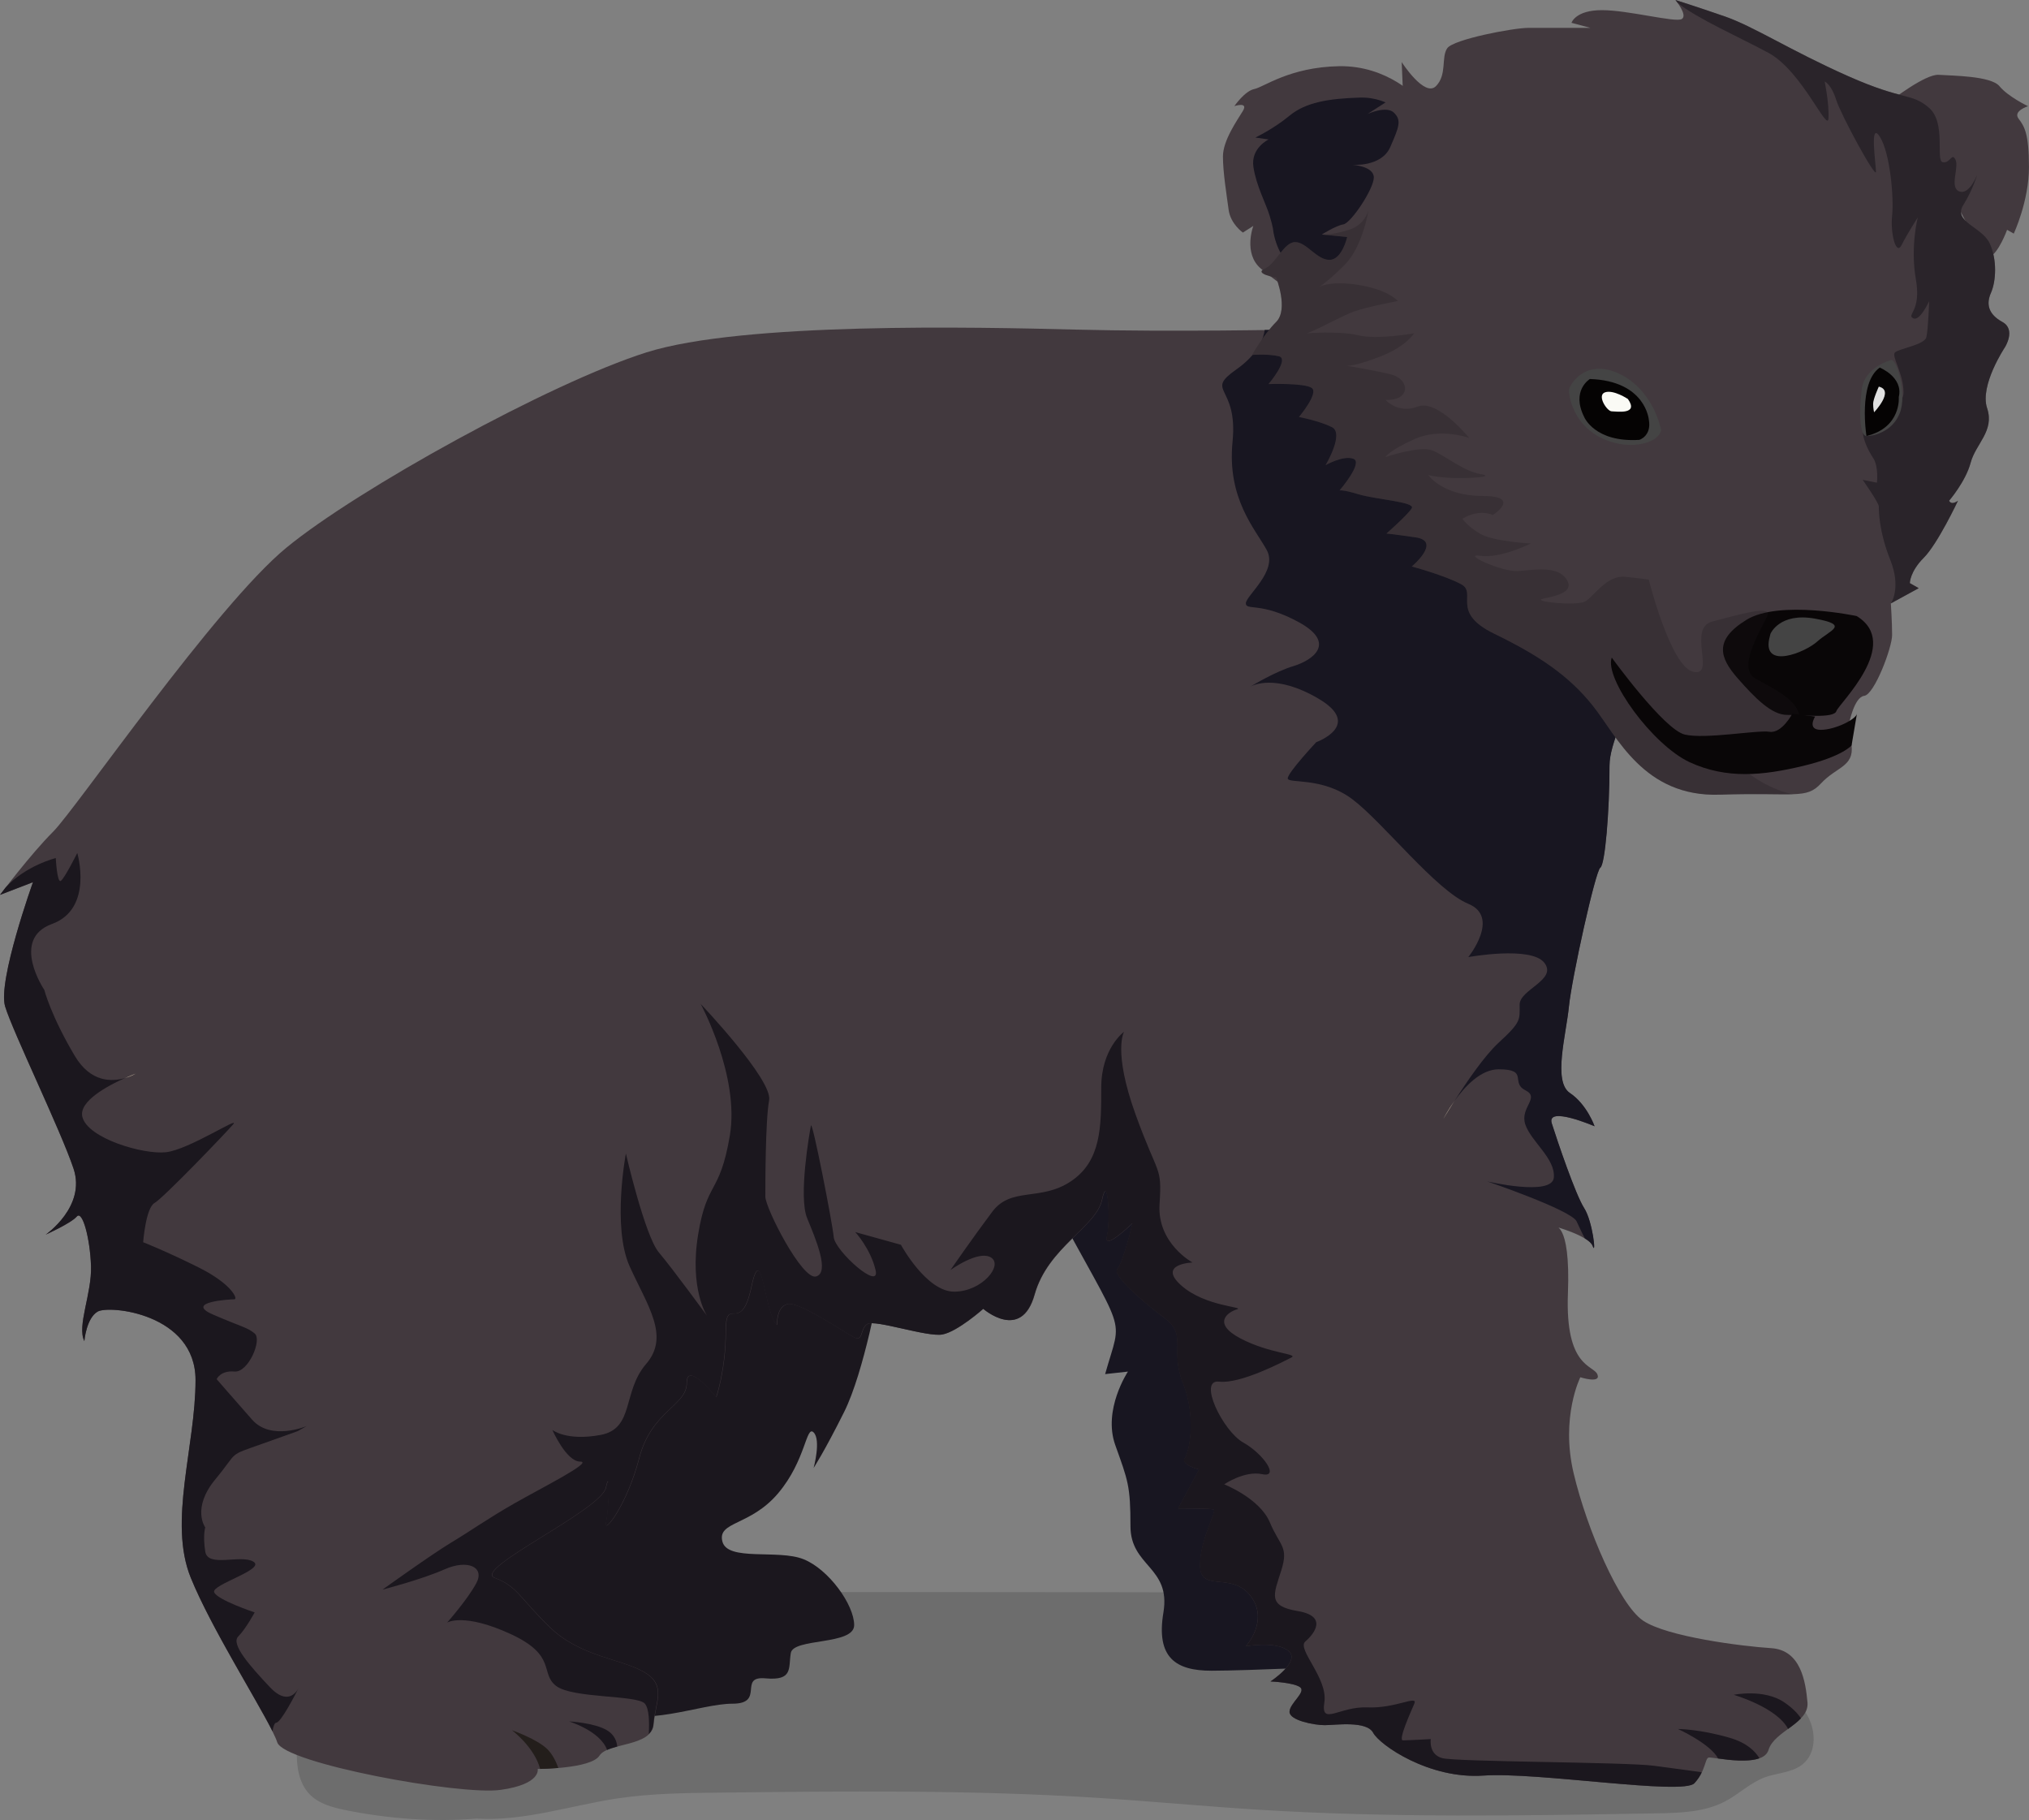<svg width="450" height="403.58" viewBox="0 0 450 403.58" xmlns="http://www.w3.org/2000/svg" xmlns:xlink="http://www.w3.org/1999/xlink" overflow="visible"><rect x="0" y="0" width="450" height="403.58" fill="#808080" stroke="none"/><defs></defs><path d="M154.47 352.99C186.7 353.01 218.93 353.04 251.16 353.06 259.82 353.07 268.5 353.07 277.12 353.88 284.96 354.61 292.71 356 300.46 357.39 328.64 362.44 356.82 367.5 385 372.55 390.01 373.45 395.33 374.5 399.02 378 402.71 381.5 403.66 388.36 399.56 391.38 397.25 393.09 394.13 393.1 391.43 394.09 388.21 395.27 385.68 397.81 382.64 399.41 378.04 401.84 372.62 401.99 367.42 402.08 337.94 402.6 308.43 403.11 279 401.27 266.95 400.52 254.93 399.37 242.88 398.61 215.1 396.86 187.24 397.17 159.4 397.49 151.95 397.57 144.48 397.66 137.11 398.75 126.6 400.3 116.26 403.9 105.66 403.24 96.18 404.06 85.98 403.26 76.65 401.37 73.75 400.78 70.71 399.97 68.65 397.84 66.23 395.32 65.73 391.53 65.83 388.04 65.96 383.61 67 378.92 70.16 375.81 72.17 373.83 74.83 372.68 77.42 371.58 85.76 368.03 94.11 364.48 102.72 361.65 119.12 356.3 137.22 352.98 154.47 352.99Z" opacity="0.15"/><g><path d="M195.07 285.01C195.07 285.01 191.7 304.12 187.2 313.12 182.7 322.11 180.45 325.49 180.45 325.49 180.45 325.49 182.14 319.31 180.45 317.62 178.76 315.93 178.76 323.8 172.58 331.11 166.4 338.42 159.09 337.29 160.21 341.79 161.33 346.29 172.58 343.48 178.2 345.73 183.82 347.98 189.44 355.85 189.44 360.35 189.44 364.85 175.95 363.16 175.39 366.53 174.83 369.9 175.95 372.71 169.77 372.15 163.59 371.59 169.77 377.77 162.46 377.77 155.15 377.77 142.78 383.39 133.79 378.89 124.8 374.39 93.88 353.03 106.24 336.17 118.6 319.31 120.86 315.93 133.22 305.81 145.59 295.69 145.03 288.38 156.27 282.2 167.51 276.02 162.45 269.27 175.95 269.27 189.44 269.27 195.07 285.01 195.07 285.01Z" fill="#1B171E"/><path d="M231.61 263.09C231.97 263.77 232.32 264.43 232.67 265.07 250.12 297.66 248.96 290.91 245.1 304.69L250.16 304.13C250.16 304.13 244.54 312.56 247.35 320.43 250.16 328.3 250.72 329.42 250.72 338.42 250.72 347.41 259.71 347.41 258.03 357.53 256.34 367.65 260.84 370.46 268.71 370.46 276.58 370.46 300.75 369.34 300.75 369.34 300.75 369.34 281.64 299.63 270.39 286.14 259.15 272.65 253.53 243.98 242.84 248.48 232.17 252.97 231.61 263.09 231.61 263.09Z" fill="#181621"/><path d="M286.7 73.08C286.7 73.08 260.28 73.64 238.36 73.08 216.44 72.52 164.72 71.39 143.36 78.14 122 84.89 79.27 108.5 63.53 121.43 47.79 134.36 16.87 179.33 11.81 184.39 6.75 189.44 0 198.44 0 198.44L7.31 195.63C7.31 195.63-0.56 217.55 1.13 223.18 2.82 228.8 13.5 250.73 16.31 259.16 19.12 267.59 10.13 273.78 10.13 273.78 10.13 273.78 15.75 271.25 17.02 269.77 18.29 268.29 19.97 274.62 20.18 280.73 20.39 286.84 17.02 294.01 18.7 297.38 18.7 297.38 19.12 292.32 21.65 290.84 24.18 289.36 43.36 291.26 43.36 306.02 43.36 320.78 37.25 337.43 42.31 349.87 47.37 362.31 60.02 381.7 61.49 386.34 62.97 390.98 101.96 398.15 111.03 396.88 120.1 395.61 119.25 392.24 119.25 392.24 119.25 392.24 131.06 392.24 132.95 389.29 134.85 386.34 144.54 387.39 144.97 382.33 145.4 377.27 147.92 373.69 142.86 370.74 137.8 367.79 128.74 367.37 121.99 360.83 115.24 354.3 114.82 351.77 109.76 349.87 104.7 347.97 133.37 334.9 134.42 329.84 135.47 324.78 135.05 334.9 134.42 337.64 133.79 340.38 139.06 333.85 141.8 323.31 144.54 312.77 152.34 311.72 152.34 306.66 152.34 301.6 158.88 309.82 158.88 309.82 158.88 309.82 160.99 303.71 160.99 295.27 160.99 286.83 164.36 296.32 166.68 285.36 169 274.4 169.63 291.68 172.37 293.79 172.37 293.79 172.16 289.78 174.69 289.15 177.22 288.52 187.34 295.47 189.45 296.53 191.56 297.58 190.71 294.63 192.4 293.58 194.09 292.53 205.68 296.53 209.05 295.9 212.42 295.27 218.11 290.21 218.11 290.21 218.11 290.21 226.54 297.59 229.49 287.05 232.44 276.51 243.19 272.08 244.46 265.97 245.72 259.86 246.36 270.82 245.51 274.19 244.67 277.56 251.2 271.24 251.2 271.24 251.2 271.24 249.09 280.09 247.83 281.36 246.57 282.62 253.31 288.53 258.37 292.32 263.43 296.11 259.42 299.28 262.38 306.65 265.34 314.02 263.86 321.83 262.8 323.3 261.75 324.78 265.96 325.83 265.96 325.83L261.32 334.47C261.32 334.47 268.07 334.47 269.12 334.68 270.17 334.89 266.17 341 266.17 347.12 266.17 353.23 273.13 348.38 277.34 353.87 281.55 359.36 276.29 365.04 276.29 365.04 276.29 365.04 283.04 363.78 285.78 366.09 288.52 368.4 281.77 372.84 281.77 372.84 281.77 372.84 286.83 373.05 288.31 374.1 289.79 375.15 285.99 377.68 285.99 379.58 285.99 381.48 291.47 382.53 293.79 382.53 296.11 382.53 303.07 381.48 304.54 384.22 306.01 386.96 316.98 394.55 328.99 393.71 341.01 392.87 373.26 398.14 375.79 395.4 378.32 392.66 378.11 389.92 378.95 389.71 379.79 389.5 390.97 392.24 392.23 388.02 393.49 383.8 401.29 382.12 400.87 377.48 400.45 372.84 399.39 365.89 392.86 365.46 386.32 365.04 369.67 362.93 364.4 359.35 359.13 355.77 351.96 339.11 349.01 326.68 346.06 314.24 350.49 305.39 350.49 305.39 350.49 305.39 355.13 306.87 354.28 304.76 353.44 302.65 347.11 303.28 347.74 286.84 348.37 270.4 344.58 271.87 344.58 271.87 344.58 271.87 352.38 273.98 353.22 276.3 354.06 278.62 353.22 270.82 351.32 267.87 349.42 264.92 345.42 253.11 344.15 249.11 342.88 245.11 353.64 249.74 353.64 249.74 353.64 249.74 351.95 244.89 348.16 242.36 344.37 239.83 347.32 229.5 347.95 223.18 348.58 216.86 353.85 193.03 354.91 192.4 355.96 191.77 356.95 179.89 356.95 169.77 356.95 159.65 373.25 142.79 354.14 118.05 335.04 93.32 296.82 61.27 286.7 73.08Z" fill="#42393E"/><g><path d="M322.57 244.11C321.05 246.25 320.15 248.05 320.15 248.05 320.15 248.05 321.11 246.41 322.57 244.11Z" fill="#D1C1A8"/><path d="M329.84 261.96C329.84 261.96 348.39 268.28 349.66 270.81 350.04 271.57 350.66 273.03 351.5 274.6 352.37 275.13 353.03 275.7 353.24 276.29 354.08 278.61 353.24 270.81 351.34 267.86 349.44 264.91 345.44 253.1 344.17 249.1 342.91 245.09 353.66 249.73 353.66 249.73 353.66 249.73 351.97 244.88 348.18 242.35 344.39 239.82 347.34 229.49 347.97 223.17 348.6 216.85 353.87 193.02 354.93 192.39 355.98 191.76 356.97 179.88 356.97 169.76 356.97 159.64 373.27 142.78 354.16 118.04 335.05 93.31 296.82 61.26 286.7 73.07 286.7 73.07 284.35 73.12 280.49 73.17 280.25 75.01 279.09 78.47 274.2 81.92 267.03 86.98 274.62 85.29 273.36 97.94 272.1 110.59 278.42 117.33 280.95 121.97 283.48 126.61 276.31 132.09 276.31 133.78 276.31 135.47 279.68 133.36 288.12 138 296.55 142.64 291.07 146.43 286.86 147.7 282.91 148.88 277.85 151.92 277.23 152.3 277.84 151.94 282.88 149.35 292.34 154.87 302.46 160.77 291.92 164.57 291.92 164.57 291.92 164.57 285.6 171.32 285.6 172.58 285.6 173.84 293.19 172.16 299.93 177.22 306.68 182.28 318.48 197.46 325.65 200.41 332.82 203.36 325.65 212.22 325.65 212.22 325.65 212.22 339.56 209.69 342.51 213.48 345.46 217.27 337.03 219.38 337.03 222.76 337.03 226.14 337.45 226.55 332.39 231.19 329.18 234.13 325.13 240.13 322.59 244.12 324.82 240.98 328.38 237.1 332.39 237.1 339.14 237.1 334.92 240.05 338.29 241.74 341.66 243.43 337.03 245.53 338.29 249.33 339.55 253.12 345.04 256.92 344.61 261.14 344.18 265.33 329.84 261.96 329.84 261.96Z" fill="#181621"/><path d="M277.2 152.3C277.16 152.32 277.14 152.34 277.14 152.34 277.14 152.34 277.16 152.33 277.2 152.3Z" fill="#D1C1A8"/></g><path d="M419.43 22.28C419.43 22.28 427.02 16.38 429.97 16.59 432.92 16.8 441.56 16.8 443.46 19.12 445.36 21.44 449.78 23.55 449.78 23.55 449.78 23.55 446.41 24.6 447.67 26.29 448.93 27.98 449.99 29.45 449.99 37.04 449.99 44.63 446.62 51.8 446.62 51.8L445.14 50.96C445.14 50.96 443.24 56.23 441.13 57.07 439.04 57.9 423.65 21.43 419.43 22.28Z" fill="#42393E"/><path d="M314.45 21.85C314.45 21.85 307.91 14.47 296.95 14.68 285.99 14.89 280.3 19.32 278.19 19.74 276.08 20.16 273.76 23.53 273.76 23.53 273.76 23.53 276.92 22.48 275.66 24.58 274.4 26.68 271.23 31.11 271.23 34.7 271.23 38.28 272.07 43.34 272.49 46.51 272.91 49.67 275.65 51.57 275.65 51.57L277.97 50.09C277.97 50.09 275.65 56.2 279.66 59.58 283.67 62.95 289.57 66.75 289.57 66.75 289.57 66.75 319.3 35.13 314.45 21.85Z" fill="#42393E"/><path d="M312.56 26.49C312.56 26.49 308.55 21.43 301.6 21.64 294.64 21.85 289.58 22.69 286 25.65 282.42 28.61 278.41 30.5 278.41 30.5L281.36 30.92C281.36 30.92 277.35 32.82 277.99 37.03 278.63 41.24 280.73 45.04 281.57 47.78 282.41 50.52 282.41 51.36 282.41 51.36 282.41 51.36 283.46 58.74 288.52 59.79 293.58 60.84 296.32 59.16 302.01 53.89 307.7 48.62 312.56 26.49 312.56 26.49Z" fill="#181621"/><path d="M419.36 133.79 420.34 133.25 425.54 130.41 423.57 129.29C423.57 129.29 423.57 126.76 426.66 123.67 429.75 120.58 434.25 111.02 434.25 111.02 434.25 111.02 432.84 112.14 432.28 111.02 432.28 111.02 435.93 106.8 437.06 102.59 438.19 98.38 442.4 95.56 440.71 90.5 439.02 85.44 444.65 77.01 444.65 77.01 444.65 77.01 447.18 73.07 444.09 71.39 441 69.7 440.44 67.45 441.56 64.93 442.68 62.4 442.97 57.62 441.28 53.97 439.59 50.32 433.13 49.19 435.38 45.54 437.63 41.89 438.47 38.79 438.47 38.79 438.47 38.79 436.78 43.29 434.53 42.44 432.28 41.6 434.53 37.1 433.69 35.41 432.85 33.72 432.57 36.25 430.88 35.97 429.19 35.69 431.72 27.26 427.79 23.88 423.86 20.5 422.45 22.47 409.8 16.85 397.15 11.23 389.01 5.9 382.54 3.65 376.08 1.41 371.58 0 371.58 0 371.58 0 374.39 3.37 372.99 4.22 371.58 5.06 361.18 2.25 355.28 2.25 349.38 2.25 348.53 5.06 348.53 5.06L352.75 6.18C352.75 6.18 342.35 6.18 338.98 6.18 335.61 6.18 322.4 8.71 320.99 10.68 319.58 12.65 320.99 16.58 318.46 19.11 315.93 21.64 310.87 13.77 310.87 13.77L311.15 20.23 303.28 25.29C303.28 25.29 307.5 23.32 309.18 25.01 310.87 26.7 310.3 28.1 308.34 32.6 306.38 37.1 299.91 36.54 299.91 36.54 299.91 36.54 304.69 36.82 304.69 39.35 304.69 41.88 299.63 49.47 297.94 49.75 296.25 50.03 293.16 52 293.16 52L298.78 52.56C298.78 52.56 297.66 57.62 294.84 57.62 292.02 57.62 289.78 53.68 287.25 53.68 284.72 53.68 283.03 58.46 280.5 59.58 277.97 60.7 283.03 61.55 283.03 61.55 283.03 61.55 285.84 68.58 283.03 71.39 280.22 74.2 277.69 78.7 277.69 78.7 277.69 78.7 281.06 78.42 283.59 78.98 286.12 79.54 281.34 85.16 281.34 85.16 281.34 85.16 289.21 84.88 290.9 86 292.59 87.12 288.09 92.46 288.09 92.46 288.09 92.46 292.59 93.3 295.4 94.71 298.21 96.12 293.99 103.14 293.99 103.14 293.99 103.14 297.93 100.89 300.17 101.73 302.42 102.57 297.08 108.76 297.08 108.76 297.08 108.76 297.64 108.48 301.3 109.6 304.95 110.72 313.95 111.29 313.11 112.69 312.27 114.1 307.49 118.31 307.49 118.31 307.49 118.31 308.05 118.31 313.95 119.15 319.85 119.99 313.11 125.61 313.11 125.61 313.11 125.61 320.42 127.58 324.07 129.55 327.72 131.52 321.54 135.73 331.38 140.51 341.22 145.29 347.96 149.79 353.3 156.53 358.64 163.27 364.54 176.77 381.41 176.21 398.27 175.65 400.52 177.33 403.9 173.68 407.28 170.03 411.21 170.03 410.65 165.25 410.09 160.47 410.09 160.47 410.09 160.47 410.09 160.47 411.21 154.57 413.46 154.29 415.71 154.01 419.64 143.61 419.64 140.8 419.64 137.99 419.36 133.79 419.36 133.79Z" fill="#42393E"/><path d="M444.1 71.39C441.01 69.7 440.45 67.45 441.57 64.93 442.69 62.41 442.98 57.62 441.29 53.97 439.6 50.32 433.14 49.19 435.39 45.54 437.64 41.89 438.48 38.79 438.48 38.79 438.48 38.79 436.79 43.29 434.54 42.44 432.29 41.6 434.54 37.1 433.7 35.41 432.86 33.72 432.58 36.25 430.89 35.97 429.2 35.69 431.73 27.26 427.8 23.88 423.86 20.51 422.46 22.47 409.81 16.85 397.16 11.23 389.01 5.89 382.55 3.64 376.08 1.41 371.58 0 371.58 0 371.58 0 371.78 0.24 372.05 0.61 376.12 3.99 386.26 8.49 392.24 11.73 399.62 15.74 405.31 29.44 405.52 26.28 405.73 23.12 404.68 18.06 404.68 18.06 404.68 18.06 406.16 18.69 407.21 22.07 408.26 25.44 416.06 39.78 416.06 38.09 416.06 36.4 414.58 26.71 416.9 30.29 419.22 33.87 420.06 43.99 419.64 47.79 419.22 51.58 420.48 56.85 421.75 54.33 423.01 51.8 425.33 48.22 425.33 48.22 425.33 48.22 423.64 54.76 424.91 61.92 426.17 69.09 422.8 69.72 424.28 70.56 425.76 71.4 427.86 66.77 427.86 66.77 427.86 66.77 427.65 73.09 427.23 74.78 426.81 76.47 421.12 77.31 420.27 78.15 419.43 78.99 422.17 82.79 422.17 87 422.17 91.22 413.95 93.11 413.32 94.8 412.69 96.49 414.16 99.65 415.43 101.55 416.7 103.45 416.27 107.03 416.27 107.03L413.11 106.4C413.11 106.4 416.69 111.46 416.69 112.3 416.69 113.14 416.69 117.78 419.22 124.11 421.75 130.43 419.36 133.81 419.36 133.81L420.34 133.27 425.54 130.43 423.57 129.31C423.57 129.31 423.57 126.78 426.66 123.69 429.75 120.6 434.25 111.04 434.25 111.04 434.25 111.04 432.84 112.16 432.28 111.04 432.28 111.04 435.93 106.82 437.06 102.61 438.18 98.39 442.4 95.58 440.71 90.52 439.02 85.46 444.65 77.03 444.65 77.03 444.65 77.03 447.19 73.08 444.1 71.39Z" fill="#1B171E" opacity="0.59"/><path d="M411.78 136.6C411.78 136.6 394.63 132.95 387.33 137.44 380.02 141.94 381.43 145.87 385.36 150.37 389.3 154.87 392.95 158.52 396.32 158.52 399.69 158.52 406.72 159.36 407.28 157.68 407.84 156 421.89 142.79 411.78 136.6Z" fill="#090607"/><path d="M392.66 140.54C392.66 140.54 394.63 135.76 402.5 137.17 410.37 138.58 405.87 139.7 403.06 142.23 400.25 144.76 390.97 148.41 392.38 141.67" fill="#444444"/><path d="M368.42 95.43C368.42 95.43 366.94 86.79 359.36 82.99 351.77 79.2 347.98 85.31 347.98 86.57 347.98 87.83 348.82 93.74 354.73 96.9 360.64 100.06 367.58 98.59 368.42 95.43Z" fill="#444444"/><path d="M419.43 79.83C419.43 79.83 413.53 81.31 412.9 86.36 412.27 91.42 412.48 96.69 413.95 96.69 415.42 96.69 419.64 95.85 421.33 91.63 423.02 87.41 420.7 79.61 419.43 79.83Z" fill="#444444"/><path d="M352.61 84.04C352.61 84.04 348.39 86.57 351.35 92.47 351.35 92.47 353.67 98.16 363.58 97.53 363.58 97.53 366.32 96.69 365.69 93.1 365.68 93.11 365.05 84.46 352.61 84.04Z" fill="#050303"/><path d="M416.9 81.51C416.9 81.51 422.17 83.62 421.12 88.04 421.12 88.04 421.75 94.79 413.95 96.68 413.95 96.69 412.06 84.88 416.9 81.51Z" fill="#050303"/><path d="M361.04 88.47C361.04 88.47 357.88 86.36 355.98 86.99 354.08 87.62 356.4 91.21 357.46 91.21 358.51 91.21 363.57 92.05 361.04 88.47Z" fill="#FAFAF5"/><path d="M416.69 85.73C416.69 85.73 415.43 88.47 415.43 89.52 415.43 90.57 415.64 91.42 415.64 91.42 415.64 91.42 420.28 86.57 416.69 85.73Z" fill="#E0E0E0"/><path d="M397.7 176.13C392.85 175.2 387.91 171.8 387.18 170.89 386.34 169.84 399.2 164.14 399.2 159.72 399.2 155.3 393.72 152.97 389.29 150.44 384.86 147.91 391.4 138.42 392.03 136.32 392.66 134.21 385.49 136.32 379.8 137.8 374.11 139.28 380.64 150.03 375.58 148.97 370.52 147.92 365.67 128.52 365.67 128.52 365.67 128.52 364.41 128.31 360.4 127.89 356.39 127.47 353.44 132.32 351.55 133.37 349.65 134.42 339.32 133.37 342.27 132.74 345.22 132.11 349.44 131.26 347.33 128.31 345.22 125.36 340.16 126.41 336.58 126.62 333 126.83 323.93 122.61 328.36 123.25 332.79 123.88 339.53 120.51 339.53 120.51 339.53 120.51 331.31 120.09 328.36 118.4 325.41 116.71 324.35 115.03 324.35 115.03 328.14 112.71 331.1 114.19 331.1 114.19 331.1 114.19 337.64 109.97 328.78 109.97 319.92 109.97 316.76 105.33 316.76 105.33 316.76 105.33 318.02 105.75 321.61 105.96 325.19 106.17 332.15 105.75 328.36 105.12 324.57 104.49 320.35 100.9 317.61 99.85 314.87 98.8 307.28 101.33 307.28 101.33 307.28 101.33 308.12 99.85 313.82 97.32 319.51 94.79 325.84 97.11 325.84 97.11 325.84 97.11 318.88 88.47 314.46 90.15 310.03 91.84 307.29 88.67 307.29 88.67 312.98 88.88 312.77 84.03 308.34 82.98 304.3 82.02 299.4 81.23 298.57 81.1 299.02 81.14 300.75 81.1 305.81 79.18 311.92 76.86 313.61 73.91 313.61 73.91 313.61 73.91 305.39 75.39 301.17 74.33 298.04 73.55 292.23 73.7 289.88 73.91 292.22 73.07 297.84 69.95 300.32 69.06 303.27 68.01 310.02 66.74 310.02 66.74 310.02 66.74 307.91 64.21 301.17 63.16 295.64 62.3 293.23 63.27 292.54 63.65 293.12 63.28 294.96 61.99 298.22 58.73 302.23 54.72 303.49 46.71 303.49 46.71 303.49 46.71 302.65 49.87 299.27 50.93 295.9 52 293.79 52 293.79 52 293.79 52 293.77 52.04 293.76 52.06L298.78 52.56C298.78 52.56 297.66 57.62 294.84 57.62 292.03 57.62 289.78 53.68 287.25 53.68 284.72 53.68 283.03 58.46 280.5 59.58 277.97 60.7 283.03 61.55 283.03 61.55 283.03 61.55 285.84 68.58 283.03 71.39 280.22 74.2 277.69 78.7 277.69 78.7 277.69 78.7 281.06 78.42 283.59 78.98 286.12 79.54 281.34 85.16 281.34 85.16 281.34 85.16 289.21 84.88 290.9 86 292.59 87.12 288.09 92.46 288.09 92.46 288.09 92.46 292.59 93.3 295.4 94.71 298.21 96.12 293.99 103.14 293.99 103.14 293.99 103.14 297.93 100.89 300.17 101.73 302.42 102.57 297.08 108.76 297.08 108.76 297.08 108.76 297.64 108.48 301.3 109.6 304.95 110.72 313.95 111.29 313.11 112.69 312.27 114.1 307.49 118.31 307.49 118.31 307.49 118.31 308.05 118.31 313.95 119.15 319.85 119.99 313.11 125.61 313.11 125.61 313.11 125.61 320.42 127.58 324.07 129.55 327.72 131.52 321.54 135.73 331.38 140.51 341.22 145.29 347.96 149.79 353.3 156.53 358.64 163.28 364.54 176.77 381.41 176.21 389.83 175.95 394.6 176.23 397.7 176.13Z" fill="#1B171E" opacity="0.26"/><g><path d="M61.27 381.98C62.26 381.98 65.41 375.91 66.16 374.43 65.61 375.41 63.63 378.11 59.86 374.11 55.36 369.33 51.15 364.55 52.83 362.87 54.52 361.18 56.48 357.53 56.48 357.53 56.48 357.53 48.05 354.72 47.49 353.03 46.93 351.34 59.01 347.97 56.2 346.28 53.39 344.59 46.08 347.69 45.52 344.03 44.96 340.38 45.52 338.69 45.52 338.69 45.52 338.69 42.43 334.47 47.77 328.01 53.11 321.55 50.3 322.95 58.17 320.14 66.04 317.33 66.04 317.33 66.04 317.33L68.01 316.21C68.01 316.21 60.14 319.58 55.92 314.8 51.7 310.02 48.05 305.81 48.05 305.81 48.05 305.81 48.89 303.84 51.99 304.12 55.08 304.4 58.17 297.09 56.49 295.69 54.8 294.28 53.68 294.28 47.21 291.47 40.75 288.66 51.14 288.1 51.99 288.1 52.83 288.1 51.43 284.73 44.12 281.07 36.81 277.42 31.75 275.45 31.75 275.45 31.75 275.45 32.31 267.86 34.28 266.74 36.25 265.62 50.02 251.28 51.71 249.31 53.4 247.34 41.87 254.93 36.81 255.49 31.75 256.05 19.38 252.4 18.26 247.62 17.44 244.15 24.01 240.7 27.69 239.05 24.87 239.87 20.11 240.08 16.58 234.12 11.24 225.13 9.83 219.5 9.83 219.5 9.83 219.5 2.24 208.26 11.52 204.88 20.8 201.51 17.14 189.14 17.14 189.14 17.14 189.14 14.33 194.76 13.49 195.32 12.65 195.88 12.37 190.26 12.37 190.26 12.37 190.26 5.73 191.9 1.23 196.81 0.47 197.8 0.01 198.41 0.01 198.41L7.32 195.6C7.32 195.6-0.55 217.52 1.14 223.15 2.83 228.77 13.51 250.7 16.32 259.13 19.13 267.56 10.14 273.75 10.14 273.75 10.14 273.75 15.76 271.22 17.03 269.74 18.29 268.26 19.98 274.59 20.19 280.7 20.4 286.81 17.03 293.98 18.71 297.35 18.71 297.35 19.13 292.29 21.66 290.82 24.19 289.35 43.37 291.24 43.37 306 43.37 320.76 37.26 337.41 42.32 349.85 46.74 360.72 56.95 376.89 60.44 383.89 60.6 382.74 60.92 381.98 61.27 381.98Z" fill="#1B171E"/><path d="M66.17 374.44C66.28 374.25 66.33 374.12 66.33 374.12 66.33 374.12 66.27 374.23 66.17 374.44Z" fill="#D1C1A8"/><path d="M277.35 353.87C281.57 359.35 276.3 365.04 276.3 365.04 276.3 365.04 283.05 363.78 285.79 366.09 288.53 368.41 281.78 372.84 281.78 372.84 281.78 372.84 286.84 373.05 288.32 374.1 289.8 375.15 286 377.68 286 379.58 286 381.48 291.48 382.53 293.8 382.53 296.12 382.53 303.08 381.48 304.55 384.22 306.03 386.96 316.99 394.55 329 393.71 341.02 392.87 373.27 398.14 375.8 395.4 376.55 394.58 377.05 393.78 377.41 393.03 377.28 392.98 377.2 392.94 377.2 392.94 377.2 392.94 373.26 392.38 366.8 391.53 360.34 390.69 322.95 390.69 319.86 389.84 316.77 389 317.33 385.62 317.33 385.62 317.33 385.62 312.27 385.9 311.15 385.9 310.03 385.9 312.84 379.72 313.68 377.75 314.52 375.78 309.46 378.87 303.28 378.59 297.1 378.31 292.88 382.81 293.72 377.47 294.56 372.13 287.54 365.66 289.5 363.98 291.47 362.29 294.56 358.36 287.81 357.23 281.06 356.11 282.47 353.58 284.16 348.24 285.85 342.9 283.88 342.9 281.63 337.56 279.38 332.22 271.51 329.13 271.51 329.13 271.51 329.13 276.01 326.04 279.94 326.88 283.88 327.72 280.22 322.38 275.72 319.85 271.22 317.32 265.6 305.8 270.38 306.36 275.16 306.92 284.71 301.86 286.4 301.02 288.09 300.18 281.62 300.18 275.16 296.8 268.7 293.43 272.35 290.9 274.32 290.34 276.29 289.78 267.29 289.78 261.95 285 256.61 280.22 264.48 279.94 264.48 279.94 264.48 279.94 256.61 275.72 257.17 267.01 257.73 258.3 256.89 261.11 251.83 247.05 246.77 233 249.3 228.78 249.3 228.78 249.3 228.78 244.24 232.43 244.24 241.15 244.24 249.86 244.24 257.45 237.49 261.95 230.74 266.45 224.28 263.07 220.06 268.7 215.84 274.32 210.78 281.63 210.78 281.63 210.78 281.63 216.96 277.13 219.77 278.82 222.58 280.51 217.8 286.41 211.62 286.41 205.44 286.41 199.81 276.01 199.81 276.01L189.69 273.2C189.69 273.2 193.06 276.85 194.19 281.63 195.31 286.41 185.2 277.41 184.91 274.32 184.63 271.23 180.13 248.18 179.85 249.59 179.57 251 177.04 265.33 179.01 270.11 180.98 274.89 184.07 282.2 180.98 283.04 177.89 283.88 169.74 267.86 169.74 265.33 169.74 262.8 169.74 248.47 170.58 243.97 171.42 239.47 155.4 222.61 155.4 222.61 155.4 222.61 164.11 238.63 161.86 251.84 159.61 265.05 156.8 261.68 154.83 273.76 152.86 285.85 156.8 291.75 156.8 291.75 156.8 291.75 149.21 281.35 146.12 277.7 143.03 274.05 138.81 255.78 138.81 255.78 138.81 255.78 135.72 272.08 139.65 280.8 143.58 289.51 148.64 296.26 143.3 302.44 137.96 308.62 140.77 316.77 133.18 318.18 125.59 319.59 122.5 317.06 122.5 317.06 122.5 317.06 125.59 324.09 128.68 324.09 131.77 324.09 119.97 329.99 114.06 333.37 108.16 336.74 104.22 339.55 100.01 342.08 95.79 344.61 84.83 352.48 84.83 352.48 84.83 352.48 93.54 350.23 98.6 347.98 103.66 345.73 107.59 347.42 105.63 351.07 103.66 354.72 99.17 359.78 99.17 359.78 99.17 359.78 102.82 357.53 113.22 362.31 123.62 367.09 119.68 371.02 123.34 373.83 126.99 376.64 141.33 375.8 143.02 377.76 143.98 378.88 144.03 381.89 143.89 384.5 144.46 383.93 144.84 383.23 144.91 382.33 145.33 377.27 147.86 373.69 142.8 370.74 137.74 367.79 128.68 367.37 121.93 360.83 115.18 354.29 114.76 351.77 109.7 349.87 104.64 347.97 133.31 334.9 134.36 329.84 135.41 324.78 134.99 334.9 134.36 337.64 133.73 340.38 139 333.85 141.74 323.31 144.48 312.77 152.28 311.72 152.28 306.66 152.28 301.6 158.82 309.82 158.82 309.82 158.82 309.82 160.93 303.71 160.93 295.27 160.93 286.84 164.3 296.32 166.62 285.36 168.94 274.4 169.57 291.68 172.31 293.79 172.31 293.79 172.1 289.78 174.63 289.15 177.16 288.52 187.28 295.47 189.39 296.53 191.5 297.59 190.65 294.63 192.34 293.58 194.03 292.53 205.62 296.53 208.99 295.9 212.36 295.27 218.05 290.21 218.05 290.21 218.05 290.21 226.48 297.59 229.43 287.05 232.38 276.51 243.13 272.08 244.4 265.97 245.66 259.86 246.3 270.82 245.45 274.19 244.61 277.56 251.14 271.24 251.14 271.24 251.14 271.24 249.03 280.09 247.77 281.36 246.51 282.62 253.25 288.53 258.31 292.32 263.37 296.11 259.36 299.28 262.32 306.65 265.28 314.02 263.8 321.83 262.74 323.3 261.69 324.78 265.9 325.83 265.9 325.83L261.26 334.47C261.26 334.47 268.01 334.47 269.06 334.68 270.11 334.89 266.11 341 266.11 347.12 266.18 353.24 273.13 348.39 277.35 353.87Z" fill="#1B171E"/><path d="M27.7 239.06C29.14 238.64 30.08 238.07 30.08 238.07 30.08 238.07 29.09 238.44 27.7 239.06Z" fill="#D1C1A8"/><path d="M134.63 383.67C131.82 381.98 126.2 381.7 126.2 381.7 126.2 381.7 133.14 383.81 134.64 388.02 135.3 387.73 136.07 387.49 136.89 387.27 136.8 386.22 136.34 384.69 134.63 383.67Z" fill="#1B171E"/><path d="M399.42 381.02C398.79 380.05 397.69 378.82 395.75 377.49 391.25 374.4 384.51 375.8 384.51 375.8 384.51 375.8 394.09 378.57 396.57 383.37 397.61 382.61 398.63 381.85 399.42 381.02Z" fill="#1B171E"/><path d="M390.21 389.87C389.34 388.41 387.51 386.47 383.67 385.35 376.92 383.38 372.15 383.38 372.15 383.38 372.15 383.38 379.33 386.65 381.05 389.92 383.56 390.27 387.69 390.78 390.21 389.87Z" fill="#1B171E"/><path d="M121.42 387.88C119.17 385.63 113.55 383.66 113.55 383.66 113.55 383.66 118.49 387.36 119.8 392.23 120.58 392.22 122.09 392.17 123.83 392.02 123.35 390.68 122.57 389.03 121.42 387.88Z" fill="#231E1B"/></g><path d="M357.46 145.81C357.46 145.81 369.05 161.83 373.69 162.89 378.33 163.94 389.71 161.84 392.45 162.26 395.19 162.68 397.51 158.25 397.51 158.25L402.57 158.88C402.57 158.88 400.67 161.83 403.83 161.83 406.99 161.83 411.63 159.51 411.84 158.25 412.05 156.99 410.65 165.28 410.65 165.28 410.65 165.28 408.68 167.74 399.83 169.85 390.98 171.96 382.97 172.8 374.74 169.01 366.52 165.2 355.77 150.45 357.46 145.81Z" fill="#090607"/></g></svg>
